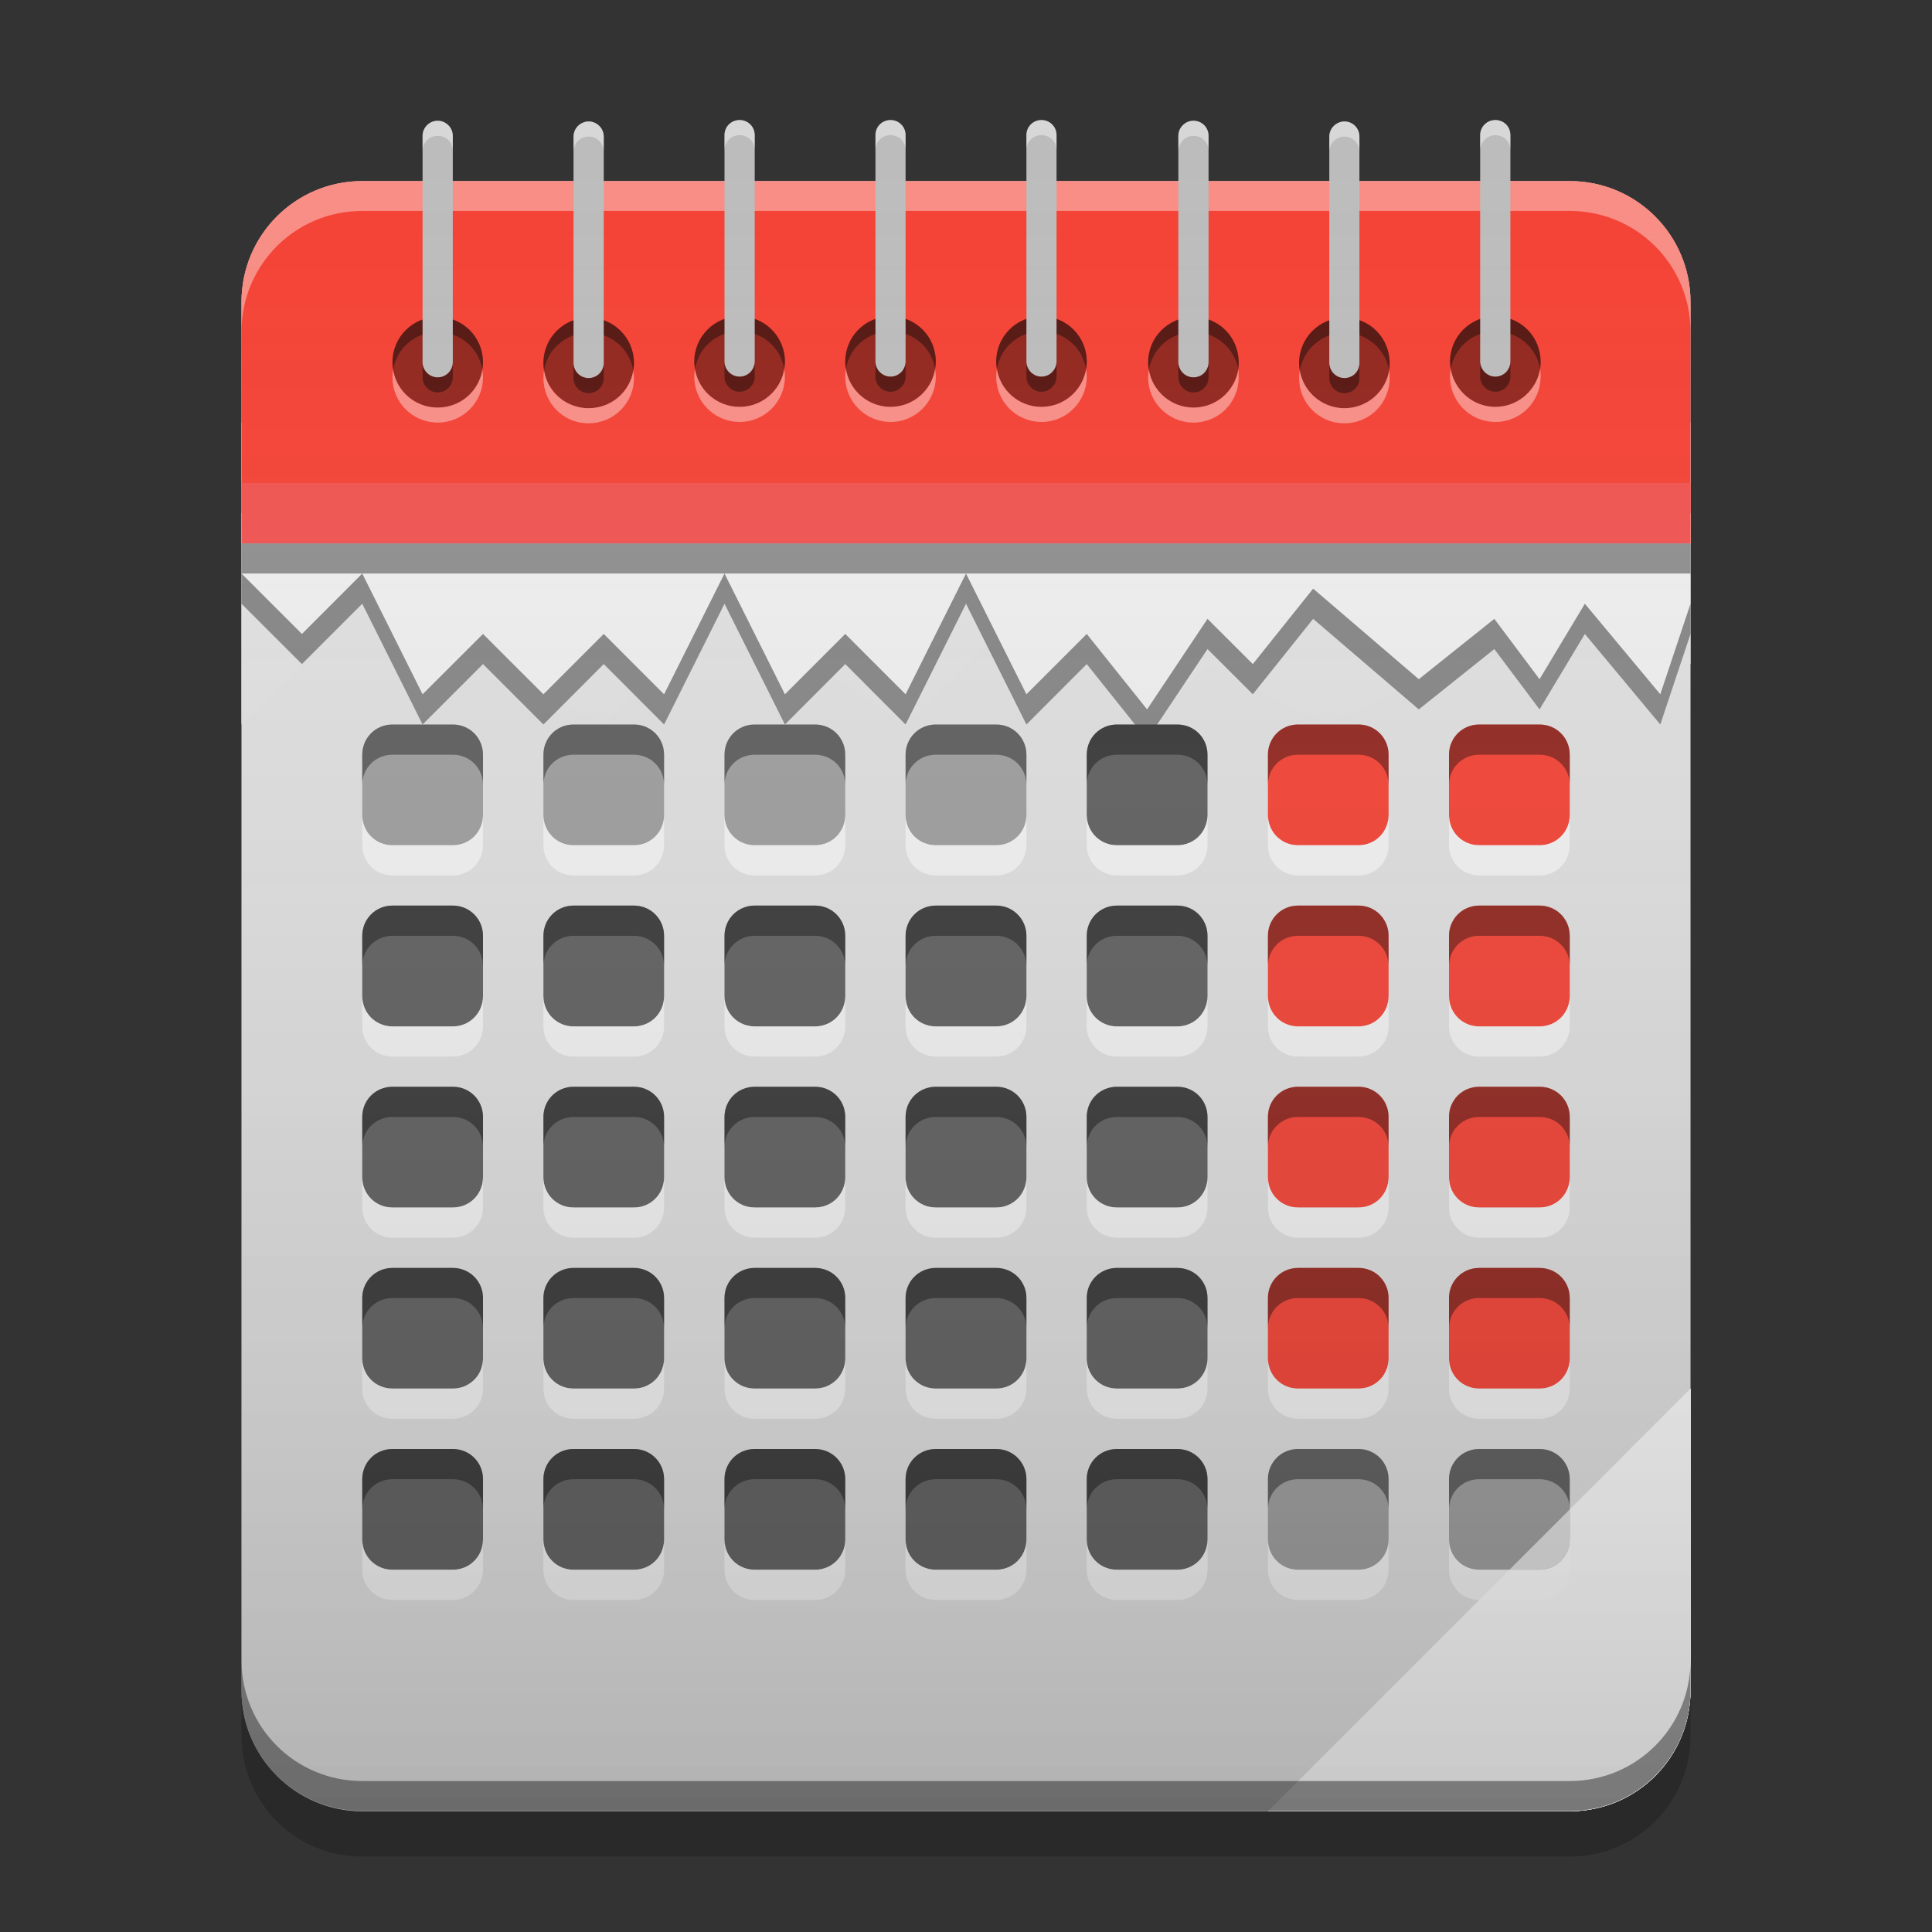 
<svg xmlns="http://www.w3.org/2000/svg" xmlns:xlink="http://www.w3.org/1999/xlink" width="22" height="22" viewBox="0 0 22 22" version="1.1">
<rect x="0" y="0" width="22" height="22" fill="#333333" stroke="none"/>
<defs>
<linearGradient id="linear0" gradientUnits="userSpaceOnUse" x1="8.467" y1="-199.125" x2="8.467" y2="-213.413" gradientTransform="matrix(1.299,0,0,1.299,-0,279.331)">
<stop offset="0" style="stop-color:rgb(0%,0%,0%);stop-opacity:0.2;"/>
<stop offset="1" style="stop-color:rgb(100%,100%,100%);stop-opacity:0;"/>
</linearGradient>
</defs>
<g id="surface1">
<path style=" stroke:none;fill-rule:nonzero;fill:rgb(98.039%,98.039%,98.039%);fill-opacity:1;" d="M 19.25 15.812 L 14.438 20.625 L 17.875 20.625 C 18.637 20.625 19.25 20.012 19.25 19.25 Z M 19.25 15.812 "/>
<path style=" stroke:none;fill-rule:nonzero;fill:rgb(98.039%,98.039%,98.039%);fill-opacity:1;" d="M 19.25 15.812 L 14.438 20.625 L 17.875 20.625 C 18.637 20.625 19.25 20.012 19.25 19.25 Z M 19.25 15.812 "/>
<path style=" stroke:none;fill-rule:nonzero;fill:rgb(93.333%,93.333%,93.333%);fill-opacity:0.992;" d="M 2.75 4.812 L 2.75 8.25 L 4.125 6.875 L 6.875 8.25 L 8.25 6.875 L 10.312 8.25 L 11.688 6.875 L 13.062 8.25 L 13.75 7.562 L 15.125 8.25 L 17.875 6.875 L 19.25 7.562 L 19.25 4.812 Z M 2.75 4.812 "/>
<path style=" stroke:none;fill-rule:nonzero;fill:rgb(0%,0%,0%);fill-opacity:0.2;" d="M 2.75 19.25 L 2.75 19.766 C 2.75 20.527 3.363 21.141 4.125 21.141 L 17.875 21.141 C 18.637 21.141 19.25 20.527 19.25 19.766 L 19.25 19.25 C 19.25 20.012 18.637 20.625 17.875 20.625 L 4.125 20.625 C 3.363 20.625 2.75 20.012 2.75 19.25 Z M 2.75 19.25 "/>
<path style=" stroke:none;fill-rule:nonzero;fill:rgb(87.843%,87.843%,87.843%);fill-opacity:0.996;" d="M 4.125 2.062 L 17.875 2.062 C 18.633 2.062 19.25 2.68 19.25 3.438 L 19.25 19.25 C 19.25 20.008 18.633 20.625 17.875 20.625 L 4.125 20.625 C 3.367 20.625 2.75 20.008 2.75 19.25 L 2.75 3.438 C 2.75 2.68 3.367 2.062 4.125 2.062 Z M 4.125 2.062 "/>
<path style=" stroke:none;fill-rule:nonzero;fill:rgb(95.686%,26.275%,21.176%);fill-opacity:0.996;" d="M 4.125 2.062 C 3.363 2.062 2.75 2.676 2.75 3.438 L 2.75 6.188 L 19.25 6.188 L 19.25 3.438 C 19.25 2.676 18.637 2.062 17.875 2.062 Z M 4.125 2.062 "/>
<path style=" stroke:none;fill-rule:nonzero;fill:rgb(0%,0%,0%);fill-opacity:0.4;" d="M 2.75 6.875 L 3.438 7.562 L 4.125 6.875 L 4.812 8.25 L 5.5 7.562 L 6.188 8.25 L 6.875 7.562 L 7.562 8.25 L 8.25 6.875 L 8.938 8.25 L 9.625 7.562 L 10.312 8.25 L 11 6.875 L 11.688 8.25 L 12.375 7.562 L 13.062 8.422 L 13.75 7.391 L 14.266 7.906 L 14.953 7.047 L 16.156 8.078 L 17.016 7.391 L 17.531 8.078 L 18.047 7.219 L 18.906 8.25 L 19.25 7.219 L 19.25 6.188 L 2.75 6.188 Z M 2.75 6.875 "/>
<path style=" stroke:none;fill-rule:nonzero;fill:rgb(93.333%,93.333%,93.333%);fill-opacity:1;" d="M 2.75 6.531 L 3.438 7.219 L 4.125 6.531 L 4.812 7.906 L 5.5 7.219 L 6.188 7.906 L 6.875 7.219 L 7.562 7.906 L 8.25 6.531 L 8.938 7.906 L 9.625 7.219 L 10.312 7.906 L 11 6.531 L 11.688 7.906 L 12.375 7.219 L 13.062 8.078 L 13.75 7.047 L 14.266 7.562 L 14.953 6.703 L 16.156 7.734 L 17.016 7.047 L 17.531 7.734 L 18.047 6.875 L 18.906 7.906 L 19.25 6.875 L 19.25 5.844 L 2.75 5.844 Z M 2.75 6.531 "/>
<path style=" stroke:none;fill-rule:nonzero;fill:rgb(100%,100%,100%);fill-opacity:0.4;" d="M 4.125 2.062 C 3.363 2.062 2.75 2.676 2.75 3.438 L 2.75 3.777 C 2.75 3.016 3.363 2.402 4.125 2.402 L 17.875 2.402 C 18.637 2.402 19.25 3.016 19.25 3.777 L 19.25 3.438 C 19.25 2.676 18.637 2.062 17.875 2.062 Z M 4.125 2.062 "/>
<path style=" stroke:none;fill-rule:nonzero;fill:rgb(98.039%,98.039%,98.039%);fill-opacity:1;" d="M 19.25 15.812 L 14.438 20.625 L 17.875 20.625 C 18.637 20.625 19.25 20.012 19.25 19.25 Z M 19.25 15.812 "/>
<path style=" stroke:none;fill-rule:nonzero;fill:rgb(93.725%,32.549%,31.373%);fill-opacity:1;" d="M 2.75 5.5 L 19.25 5.5 L 19.25 6.188 L 2.75 6.188 Z M 2.75 5.5 "/>
<path style=" stroke:none;fill-rule:nonzero;fill:rgb(0.784%,0.784%,0.784%);fill-opacity:0.4;" d="M 4.125 20.621 C 3.363 20.621 2.75 20.008 2.75 19.246 L 2.75 18.906 C 2.75 19.668 3.363 20.281 4.125 20.281 L 17.875 20.281 C 18.637 20.281 19.25 19.668 19.25 18.906 L 19.25 19.246 C 19.25 20.008 18.637 20.621 17.875 20.621 Z M 4.125 20.621 "/>
<path style=" stroke:none;fill-rule:nonzero;fill:rgb(0%,0%,0%);fill-opacity:0.4;" d="M 2.75 6.188 L 19.25 6.188 L 19.25 6.531 L 2.75 6.531 Z M 2.75 6.188 "/>
<path style=" stroke:none;fill-rule:nonzero;fill:rgb(61.961%,61.961%,61.961%);fill-opacity:1;" d="M 4.469 8.25 L 5.156 8.25 C 5.348 8.25 5.5 8.402 5.5 8.594 L 5.5 9.281 C 5.5 9.473 5.348 9.625 5.156 9.625 L 4.469 9.625 C 4.277 9.625 4.125 9.473 4.125 9.281 L 4.125 8.594 C 4.125 8.402 4.277 8.25 4.469 8.25 Z M 4.469 8.25 "/>
<path style=" stroke:none;fill-rule:nonzero;fill:rgb(61.961%,61.961%,61.961%);fill-opacity:1;" d="M 6.531 8.25 L 7.219 8.25 C 7.41 8.25 7.562 8.402 7.562 8.594 L 7.562 9.281 C 7.562 9.473 7.41 9.625 7.219 9.625 L 6.531 9.625 C 6.34 9.625 6.188 9.473 6.188 9.281 L 6.188 8.594 C 6.188 8.402 6.34 8.25 6.531 8.25 Z M 6.531 8.25 "/>
<path style=" stroke:none;fill-rule:nonzero;fill:rgb(61.961%,61.961%,61.961%);fill-opacity:1;" d="M 8.594 8.25 L 9.281 8.25 C 9.473 8.25 9.625 8.402 9.625 8.594 L 9.625 9.281 C 9.625 9.473 9.473 9.625 9.281 9.625 L 8.594 9.625 C 8.402 9.625 8.25 9.473 8.25 9.281 L 8.25 8.594 C 8.25 8.402 8.402 8.25 8.594 8.25 Z M 8.594 8.25 "/>
<path style=" stroke:none;fill-rule:nonzero;fill:rgb(61.961%,61.961%,61.961%);fill-opacity:1;" d="M 10.656 8.25 L 11.344 8.25 C 11.535 8.25 11.688 8.402 11.688 8.594 L 11.688 9.281 C 11.688 9.473 11.535 9.625 11.344 9.625 L 10.656 9.625 C 10.465 9.625 10.312 9.473 10.312 9.281 L 10.312 8.594 C 10.312 8.402 10.465 8.25 10.656 8.25 Z M 10.656 8.25 "/>
<path style=" stroke:none;fill-rule:nonzero;fill:rgb(38.039%,38.039%,38.039%);fill-opacity:1;" d="M 12.719 8.25 L 13.406 8.25 C 13.598 8.25 13.75 8.402 13.75 8.594 L 13.75 9.281 C 13.75 9.473 13.598 9.625 13.406 9.625 L 12.719 9.625 C 12.527 9.625 12.375 9.473 12.375 9.281 L 12.375 8.594 C 12.375 8.402 12.527 8.25 12.719 8.25 Z M 12.719 8.25 "/>
<path style=" stroke:none;fill-rule:nonzero;fill:rgb(95.686%,26.275%,21.176%);fill-opacity:1;" d="M 14.781 8.25 L 15.469 8.25 C 15.66 8.25 15.812 8.402 15.812 8.594 L 15.812 9.281 C 15.812 9.473 15.66 9.625 15.469 9.625 L 14.781 9.625 C 14.59 9.625 14.438 9.473 14.438 9.281 L 14.438 8.594 C 14.438 8.402 14.59 8.25 14.781 8.25 Z M 14.781 8.25 "/>
<path style=" stroke:none;fill-rule:nonzero;fill:rgb(95.686%,26.275%,21.176%);fill-opacity:1;" d="M 16.844 8.25 L 17.531 8.25 C 17.723 8.25 17.875 8.402 17.875 8.594 L 17.875 9.281 C 17.875 9.473 17.723 9.625 17.531 9.625 L 16.844 9.625 C 16.652 9.625 16.5 9.473 16.5 9.281 L 16.5 8.594 C 16.5 8.402 16.652 8.25 16.844 8.25 Z M 16.844 8.25 "/>
<path style=" stroke:none;fill-rule:nonzero;fill:rgb(38.039%,38.039%,38.039%);fill-opacity:1;" d="M 4.469 10.312 L 5.156 10.312 C 5.348 10.312 5.5 10.465 5.5 10.656 L 5.5 11.344 C 5.5 11.535 5.348 11.688 5.156 11.688 L 4.469 11.688 C 4.277 11.688 4.125 11.535 4.125 11.344 L 4.125 10.656 C 4.125 10.465 4.277 10.312 4.469 10.312 Z M 4.469 10.312 "/>
<path style=" stroke:none;fill-rule:nonzero;fill:rgb(38.039%,38.039%,38.039%);fill-opacity:1;" d="M 6.531 10.312 L 7.219 10.312 C 7.41 10.312 7.562 10.465 7.562 10.656 L 7.562 11.344 C 7.562 11.535 7.41 11.688 7.219 11.688 L 6.531 11.688 C 6.34 11.688 6.188 11.535 6.188 11.344 L 6.188 10.656 C 6.188 10.465 6.34 10.312 6.531 10.312 Z M 6.531 10.312 "/>
<path style=" stroke:none;fill-rule:nonzero;fill:rgb(38.039%,38.039%,38.039%);fill-opacity:1;" d="M 8.594 10.312 L 9.281 10.312 C 9.473 10.312 9.625 10.465 9.625 10.656 L 9.625 11.344 C 9.625 11.535 9.473 11.688 9.281 11.688 L 8.594 11.688 C 8.402 11.688 8.25 11.535 8.25 11.344 L 8.25 10.656 C 8.25 10.465 8.402 10.312 8.594 10.312 Z M 8.594 10.312 "/>
<path style=" stroke:none;fill-rule:nonzero;fill:rgb(38.039%,38.039%,38.039%);fill-opacity:1;" d="M 10.656 10.312 L 11.344 10.312 C 11.535 10.312 11.688 10.465 11.688 10.656 L 11.688 11.344 C 11.688 11.535 11.535 11.688 11.344 11.688 L 10.656 11.688 C 10.465 11.688 10.312 11.535 10.312 11.344 L 10.312 10.656 C 10.312 10.465 10.465 10.312 10.656 10.312 Z M 10.656 10.312 "/>
<path style=" stroke:none;fill-rule:nonzero;fill:rgb(38.039%,38.039%,38.039%);fill-opacity:1;" d="M 12.719 10.312 L 13.406 10.312 C 13.598 10.312 13.75 10.465 13.75 10.656 L 13.75 11.344 C 13.75 11.535 13.598 11.688 13.406 11.688 L 12.719 11.688 C 12.527 11.688 12.375 11.535 12.375 11.344 L 12.375 10.656 C 12.375 10.465 12.527 10.312 12.719 10.312 Z M 12.719 10.312 "/>
<path style=" stroke:none;fill-rule:nonzero;fill:rgb(95.686%,26.275%,21.176%);fill-opacity:1;" d="M 14.781 10.312 L 15.469 10.312 C 15.66 10.312 15.812 10.465 15.812 10.656 L 15.812 11.344 C 15.812 11.535 15.66 11.688 15.469 11.688 L 14.781 11.688 C 14.59 11.688 14.438 11.535 14.438 11.344 L 14.438 10.656 C 14.438 10.465 14.59 10.312 14.781 10.312 Z M 14.781 10.312 "/>
<path style=" stroke:none;fill-rule:nonzero;fill:rgb(95.686%,26.275%,21.176%);fill-opacity:1;" d="M 16.844 10.312 L 17.531 10.312 C 17.723 10.312 17.875 10.465 17.875 10.656 L 17.875 11.344 C 17.875 11.535 17.723 11.688 17.531 11.688 L 16.844 11.688 C 16.652 11.688 16.5 11.535 16.5 11.344 L 16.5 10.656 C 16.5 10.465 16.652 10.312 16.844 10.312 Z M 16.844 10.312 "/>
<path style=" stroke:none;fill-rule:nonzero;fill:rgb(38.039%,38.039%,38.039%);fill-opacity:1;" d="M 4.469 12.375 L 5.156 12.375 C 5.348 12.375 5.5 12.527 5.5 12.719 L 5.5 13.406 C 5.5 13.598 5.348 13.75 5.156 13.75 L 4.469 13.75 C 4.277 13.75 4.125 13.598 4.125 13.406 L 4.125 12.719 C 4.125 12.527 4.277 12.375 4.469 12.375 Z M 4.469 12.375 "/>
<path style=" stroke:none;fill-rule:nonzero;fill:rgb(38.039%,38.039%,38.039%);fill-opacity:1;" d="M 6.531 12.375 L 7.219 12.375 C 7.41 12.375 7.562 12.527 7.562 12.719 L 7.562 13.406 C 7.562 13.598 7.41 13.75 7.219 13.75 L 6.531 13.75 C 6.34 13.75 6.188 13.598 6.188 13.406 L 6.188 12.719 C 6.188 12.527 6.34 12.375 6.531 12.375 Z M 6.531 12.375 "/>
<path style=" stroke:none;fill-rule:nonzero;fill:rgb(38.039%,38.039%,38.039%);fill-opacity:1;" d="M 8.594 12.375 L 9.281 12.375 C 9.473 12.375 9.625 12.527 9.625 12.719 L 9.625 13.406 C 9.625 13.598 9.473 13.75 9.281 13.75 L 8.594 13.75 C 8.402 13.75 8.25 13.598 8.25 13.406 L 8.25 12.719 C 8.25 12.527 8.402 12.375 8.594 12.375 Z M 8.594 12.375 "/>
<path style=" stroke:none;fill-rule:nonzero;fill:rgb(38.039%,38.039%,38.039%);fill-opacity:1;" d="M 10.656 12.375 L 11.344 12.375 C 11.535 12.375 11.688 12.527 11.688 12.719 L 11.688 13.406 C 11.688 13.598 11.535 13.75 11.344 13.75 L 10.656 13.75 C 10.465 13.75 10.312 13.598 10.312 13.406 L 10.312 12.719 C 10.312 12.527 10.465 12.375 10.656 12.375 Z M 10.656 12.375 "/>
<path style=" stroke:none;fill-rule:nonzero;fill:rgb(38.039%,38.039%,38.039%);fill-opacity:1;" d="M 12.719 12.375 L 13.406 12.375 C 13.598 12.375 13.75 12.527 13.75 12.719 L 13.75 13.406 C 13.75 13.598 13.598 13.75 13.406 13.75 L 12.719 13.75 C 12.527 13.75 12.375 13.598 12.375 13.406 L 12.375 12.719 C 12.375 12.527 12.527 12.375 12.719 12.375 Z M 12.719 12.375 "/>
<path style=" stroke:none;fill-rule:nonzero;fill:rgb(95.686%,26.275%,21.176%);fill-opacity:1;" d="M 14.781 12.375 L 15.469 12.375 C 15.66 12.375 15.812 12.527 15.812 12.719 L 15.812 13.406 C 15.812 13.598 15.66 13.75 15.469 13.75 L 14.781 13.75 C 14.59 13.75 14.438 13.598 14.438 13.406 L 14.438 12.719 C 14.438 12.527 14.59 12.375 14.781 12.375 Z M 14.781 12.375 "/>
<path style=" stroke:none;fill-rule:nonzero;fill:rgb(95.686%,26.275%,21.176%);fill-opacity:1;" d="M 16.844 12.375 L 17.531 12.375 C 17.723 12.375 17.875 12.527 17.875 12.719 L 17.875 13.406 C 17.875 13.598 17.723 13.75 17.531 13.75 L 16.844 13.75 C 16.652 13.75 16.5 13.598 16.5 13.406 L 16.5 12.719 C 16.5 12.527 16.652 12.375 16.844 12.375 Z M 16.844 12.375 "/>
<path style=" stroke:none;fill-rule:nonzero;fill:rgb(38.039%,38.039%,38.039%);fill-opacity:1;" d="M 4.469 14.438 L 5.156 14.438 C 5.348 14.438 5.5 14.59 5.5 14.781 L 5.5 15.469 C 5.5 15.66 5.348 15.812 5.156 15.812 L 4.469 15.812 C 4.277 15.812 4.125 15.66 4.125 15.469 L 4.125 14.781 C 4.125 14.59 4.277 14.438 4.469 14.438 Z M 4.469 14.438 "/>
<path style=" stroke:none;fill-rule:nonzero;fill:rgb(38.039%,38.039%,38.039%);fill-opacity:1;" d="M 6.531 14.438 L 7.219 14.438 C 7.41 14.438 7.562 14.59 7.562 14.781 L 7.562 15.469 C 7.562 15.66 7.41 15.812 7.219 15.812 L 6.531 15.812 C 6.34 15.812 6.188 15.66 6.188 15.469 L 6.188 14.781 C 6.188 14.59 6.34 14.438 6.531 14.438 Z M 6.531 14.438 "/>
<path style=" stroke:none;fill-rule:nonzero;fill:rgb(38.039%,38.039%,38.039%);fill-opacity:1;" d="M 8.594 14.438 L 9.281 14.438 C 9.473 14.438 9.625 14.59 9.625 14.781 L 9.625 15.469 C 9.625 15.66 9.473 15.812 9.281 15.812 L 8.594 15.812 C 8.402 15.812 8.25 15.66 8.25 15.469 L 8.25 14.781 C 8.25 14.59 8.402 14.438 8.594 14.438 Z M 8.594 14.438 "/>
<path style=" stroke:none;fill-rule:nonzero;fill:rgb(38.039%,38.039%,38.039%);fill-opacity:1;" d="M 10.656 14.438 L 11.344 14.438 C 11.535 14.438 11.688 14.59 11.688 14.781 L 11.688 15.469 C 11.688 15.66 11.535 15.812 11.344 15.812 L 10.656 15.812 C 10.465 15.812 10.312 15.66 10.312 15.469 L 10.312 14.781 C 10.312 14.59 10.465 14.438 10.656 14.438 Z M 10.656 14.438 "/>
<path style=" stroke:none;fill-rule:nonzero;fill:rgb(38.039%,38.039%,38.039%);fill-opacity:1;" d="M 12.719 14.438 L 13.406 14.438 C 13.598 14.438 13.75 14.59 13.75 14.781 L 13.75 15.469 C 13.75 15.66 13.598 15.812 13.406 15.812 L 12.719 15.812 C 12.527 15.812 12.375 15.66 12.375 15.469 L 12.375 14.781 C 12.375 14.59 12.527 14.438 12.719 14.438 Z M 12.719 14.438 "/>
<path style=" stroke:none;fill-rule:nonzero;fill:rgb(95.686%,26.275%,21.176%);fill-opacity:1;" d="M 14.781 14.438 L 15.469 14.438 C 15.66 14.438 15.812 14.59 15.812 14.781 L 15.812 15.469 C 15.812 15.66 15.66 15.812 15.469 15.812 L 14.781 15.812 C 14.59 15.812 14.438 15.66 14.438 15.469 L 14.438 14.781 C 14.438 14.59 14.59 14.438 14.781 14.438 Z M 14.781 14.438 "/>
<path style=" stroke:none;fill-rule:nonzero;fill:rgb(95.686%,26.275%,21.176%);fill-opacity:1;" d="M 16.844 14.438 L 17.531 14.438 C 17.723 14.438 17.875 14.59 17.875 14.781 L 17.875 15.469 C 17.875 15.66 17.723 15.812 17.531 15.812 L 16.844 15.812 C 16.652 15.812 16.5 15.66 16.5 15.469 L 16.5 14.781 C 16.5 14.59 16.652 14.438 16.844 14.438 Z M 16.844 14.438 "/>
<path style=" stroke:none;fill-rule:nonzero;fill:rgb(38.039%,38.039%,38.039%);fill-opacity:1;" d="M 4.469 16.5 L 5.156 16.5 C 5.348 16.5 5.5 16.652 5.5 16.844 L 5.5 17.531 C 5.5 17.723 5.348 17.875 5.156 17.875 L 4.469 17.875 C 4.277 17.875 4.125 17.723 4.125 17.531 L 4.125 16.844 C 4.125 16.652 4.277 16.5 4.469 16.5 Z M 4.469 16.5 "/>
<path style=" stroke:none;fill-rule:nonzero;fill:rgb(38.039%,38.039%,38.039%);fill-opacity:1;" d="M 6.531 16.5 L 7.219 16.5 C 7.41 16.5 7.562 16.652 7.562 16.844 L 7.562 17.531 C 7.562 17.723 7.41 17.875 7.219 17.875 L 6.531 17.875 C 6.34 17.875 6.188 17.723 6.188 17.531 L 6.188 16.844 C 6.188 16.652 6.34 16.5 6.531 16.5 Z M 6.531 16.5 "/>
<path style=" stroke:none;fill-rule:nonzero;fill:rgb(38.039%,38.039%,38.039%);fill-opacity:1;" d="M 8.594 16.5 L 9.281 16.5 C 9.473 16.5 9.625 16.652 9.625 16.844 L 9.625 17.531 C 9.625 17.723 9.473 17.875 9.281 17.875 L 8.594 17.875 C 8.402 17.875 8.25 17.723 8.25 17.531 L 8.25 16.844 C 8.25 16.652 8.402 16.5 8.594 16.5 Z M 8.594 16.5 "/>
<path style=" stroke:none;fill-rule:nonzero;fill:rgb(38.039%,38.039%,38.039%);fill-opacity:1;" d="M 10.656 16.5 L 11.344 16.5 C 11.535 16.5 11.688 16.652 11.688 16.844 L 11.688 17.531 C 11.688 17.723 11.535 17.875 11.344 17.875 L 10.656 17.875 C 10.465 17.875 10.312 17.723 10.312 17.531 L 10.312 16.844 C 10.312 16.652 10.465 16.5 10.656 16.5 Z M 10.656 16.5 "/>
<path style=" stroke:none;fill-rule:nonzero;fill:rgb(38.039%,38.039%,38.039%);fill-opacity:1;" d="M 12.719 16.5 L 13.406 16.5 C 13.598 16.5 13.75 16.652 13.75 16.844 L 13.75 17.531 C 13.75 17.723 13.598 17.875 13.406 17.875 L 12.719 17.875 C 12.527 17.875 12.375 17.723 12.375 17.531 L 12.375 16.844 C 12.375 16.652 12.527 16.5 12.719 16.5 Z M 12.719 16.5 "/>
<path style=" stroke:none;fill-rule:nonzero;fill:rgb(61.961%,61.961%,61.961%);fill-opacity:1;" d="M 14.781 16.5 L 15.469 16.5 C 15.66 16.5 15.812 16.652 15.812 16.844 L 15.812 17.531 C 15.812 17.723 15.66 17.875 15.469 17.875 L 14.781 17.875 C 14.59 17.875 14.438 17.723 14.438 17.531 L 14.438 16.844 C 14.438 16.652 14.59 16.5 14.781 16.5 Z M 14.781 16.5 "/>
<path style=" stroke:none;fill-rule:nonzero;fill:rgb(61.961%,61.961%,61.961%);fill-opacity:1;" d="M 16.844 16.5 L 17.531 16.5 C 17.723 16.5 17.875 16.652 17.875 16.844 L 17.875 17.531 C 17.875 17.723 17.723 17.875 17.531 17.875 L 16.844 17.875 C 16.652 17.875 16.5 17.723 16.5 17.531 L 16.5 16.844 C 16.5 16.652 16.652 16.5 16.844 16.5 Z M 16.844 16.5 "/>
<path style=" stroke:none;fill-rule:nonzero;fill:rgb(100%,100%,100%);fill-opacity:0.6;" d="M 4.125 9.281 L 4.125 9.625 C 4.125 9.816 4.277 9.969 4.469 9.969 L 5.156 9.969 C 5.348 9.969 5.5 9.816 5.5 9.625 L 5.5 9.281 C 5.5 9.473 5.348 9.625 5.156 9.625 L 4.469 9.625 C 4.277 9.625 4.125 9.473 4.125 9.281 Z M 6.188 9.281 L 6.188 9.625 C 6.188 9.816 6.34 9.969 6.531 9.969 L 7.219 9.969 C 7.41 9.969 7.562 9.816 7.562 9.625 L 7.562 9.281 C 7.562 9.473 7.41 9.625 7.219 9.625 L 6.531 9.625 C 6.34 9.625 6.188 9.473 6.188 9.281 Z M 8.25 9.281 L 8.25 9.625 C 8.25 9.816 8.402 9.969 8.594 9.969 L 9.281 9.969 C 9.473 9.969 9.625 9.816 9.625 9.625 L 9.625 9.281 C 9.625 9.473 9.473 9.625 9.281 9.625 L 8.594 9.625 C 8.402 9.625 8.25 9.473 8.25 9.281 Z M 10.312 9.281 L 10.312 9.625 C 10.312 9.816 10.465 9.969 10.656 9.969 L 11.344 9.969 C 11.535 9.969 11.688 9.816 11.688 9.625 L 11.688 9.281 C 11.688 9.473 11.535 9.625 11.344 9.625 L 10.656 9.625 C 10.465 9.625 10.312 9.473 10.312 9.281 Z M 12.375 9.281 L 12.375 9.625 C 12.375 9.816 12.527 9.969 12.719 9.969 L 13.406 9.969 C 13.598 9.969 13.75 9.816 13.75 9.625 L 13.75 9.281 C 13.75 9.473 13.598 9.625 13.406 9.625 L 12.719 9.625 C 12.527 9.625 12.375 9.473 12.375 9.281 Z M 14.438 9.281 L 14.438 9.625 C 14.438 9.816 14.59 9.969 14.781 9.969 L 15.469 9.969 C 15.66 9.969 15.812 9.816 15.812 9.625 L 15.812 9.281 C 15.812 9.473 15.66 9.625 15.469 9.625 L 14.781 9.625 C 14.59 9.625 14.438 9.473 14.438 9.281 Z M 16.5 9.281 L 16.5 9.625 C 16.5 9.816 16.652 9.969 16.844 9.969 L 17.531 9.969 C 17.723 9.969 17.875 9.816 17.875 9.625 L 17.875 9.281 C 17.875 9.473 17.723 9.625 17.531 9.625 L 16.844 9.625 C 16.652 9.625 16.5 9.473 16.5 9.281 Z M 4.125 11.344 L 4.125 11.688 C 4.125 11.879 4.277 12.031 4.469 12.031 L 5.156 12.031 C 5.348 12.031 5.5 11.879 5.5 11.688 L 5.5 11.344 C 5.5 11.535 5.348 11.688 5.156 11.688 L 4.469 11.688 C 4.277 11.688 4.125 11.535 4.125 11.344 Z M 6.188 11.344 L 6.188 11.688 C 6.188 11.879 6.34 12.031 6.531 12.031 L 7.219 12.031 C 7.41 12.031 7.562 11.879 7.562 11.688 L 7.562 11.344 C 7.562 11.535 7.41 11.688 7.219 11.688 L 6.531 11.688 C 6.34 11.688 6.188 11.535 6.188 11.344 Z M 8.25 11.344 L 8.25 11.688 C 8.25 11.879 8.402 12.031 8.594 12.031 L 9.281 12.031 C 9.473 12.031 9.625 11.879 9.625 11.688 L 9.625 11.344 C 9.625 11.535 9.473 11.688 9.281 11.688 L 8.594 11.688 C 8.402 11.688 8.25 11.535 8.25 11.344 Z M 10.312 11.344 L 10.312 11.688 C 10.312 11.879 10.465 12.031 10.656 12.031 L 11.344 12.031 C 11.535 12.031 11.688 11.879 11.688 11.688 L 11.688 11.344 C 11.688 11.535 11.535 11.688 11.344 11.688 L 10.656 11.688 C 10.465 11.688 10.312 11.535 10.312 11.344 Z M 12.375 11.344 L 12.375 11.688 C 12.375 11.879 12.527 12.031 12.719 12.031 L 13.406 12.031 C 13.598 12.031 13.75 11.879 13.75 11.688 L 13.75 11.344 C 13.75 11.535 13.598 11.688 13.406 11.688 L 12.719 11.688 C 12.527 11.688 12.375 11.535 12.375 11.344 Z M 14.438 11.344 L 14.438 11.688 C 14.438 11.879 14.59 12.031 14.781 12.031 L 15.469 12.031 C 15.66 12.031 15.812 11.879 15.812 11.688 L 15.812 11.344 C 15.812 11.535 15.66 11.688 15.469 11.688 L 14.781 11.688 C 14.59 11.688 14.438 11.535 14.438 11.344 Z M 16.5 11.344 L 16.5 11.688 C 16.5 11.879 16.652 12.031 16.844 12.031 L 17.531 12.031 C 17.723 12.031 17.875 11.879 17.875 11.688 L 17.875 11.344 C 17.875 11.535 17.723 11.688 17.531 11.688 L 16.844 11.688 C 16.652 11.688 16.5 11.535 16.5 11.344 Z M 4.125 13.406 L 4.125 13.75 C 4.125 13.941 4.277 14.094 4.469 14.094 L 5.156 14.094 C 5.348 14.094 5.5 13.941 5.5 13.75 L 5.5 13.406 C 5.5 13.598 5.348 13.75 5.156 13.75 L 4.469 13.75 C 4.277 13.75 4.125 13.598 4.125 13.406 Z M 6.188 13.406 L 6.188 13.75 C 6.188 13.941 6.34 14.094 6.531 14.094 L 7.219 14.094 C 7.41 14.094 7.562 13.941 7.562 13.75 L 7.562 13.406 C 7.562 13.598 7.41 13.75 7.219 13.75 L 6.531 13.75 C 6.34 13.75 6.188 13.598 6.188 13.406 Z M 8.25 13.406 L 8.25 13.75 C 8.25 13.941 8.402 14.094 8.594 14.094 L 9.281 14.094 C 9.473 14.094 9.625 13.941 9.625 13.75 L 9.625 13.406 C 9.625 13.598 9.473 13.75 9.281 13.75 L 8.594 13.75 C 8.402 13.75 8.25 13.598 8.25 13.406 Z M 10.312 13.406 L 10.312 13.75 C 10.312 13.941 10.465 14.094 10.656 14.094 L 11.344 14.094 C 11.535 14.094 11.688 13.941 11.688 13.75 L 11.688 13.406 C 11.688 13.598 11.535 13.75 11.344 13.75 L 10.656 13.75 C 10.465 13.75 10.312 13.598 10.312 13.406 Z M 12.375 13.406 L 12.375 13.75 C 12.375 13.941 12.527 14.094 12.719 14.094 L 13.406 14.094 C 13.598 14.094 13.75 13.941 13.75 13.75 L 13.75 13.406 C 13.75 13.598 13.598 13.75 13.406 13.75 L 12.719 13.75 C 12.527 13.75 12.375 13.598 12.375 13.406 Z M 14.438 13.406 L 14.438 13.75 C 14.438 13.941 14.59 14.094 14.781 14.094 L 15.469 14.094 C 15.66 14.094 15.812 13.941 15.812 13.75 L 15.812 13.406 C 15.812 13.598 15.66 13.75 15.469 13.75 L 14.781 13.75 C 14.59 13.75 14.438 13.598 14.438 13.406 Z M 16.5 13.406 L 16.5 13.75 C 16.5 13.941 16.652 14.094 16.844 14.094 L 17.531 14.094 C 17.723 14.094 17.875 13.941 17.875 13.75 L 17.875 13.406 C 17.875 13.598 17.723 13.75 17.531 13.75 L 16.844 13.75 C 16.652 13.75 16.5 13.598 16.5 13.406 Z M 4.125 15.469 L 4.125 15.812 C 4.125 16.004 4.277 16.156 4.469 16.156 L 5.156 16.156 C 5.348 16.156 5.5 16.004 5.5 15.812 L 5.5 15.469 C 5.5 15.66 5.348 15.812 5.156 15.812 L 4.469 15.812 C 4.277 15.812 4.125 15.66 4.125 15.469 Z M 6.188 15.469 L 6.188 15.812 C 6.188 16.004 6.34 16.156 6.531 16.156 L 7.219 16.156 C 7.41 16.156 7.562 16.004 7.562 15.812 L 7.562 15.469 C 7.562 15.66 7.41 15.812 7.219 15.812 L 6.531 15.812 C 6.34 15.812 6.188 15.66 6.188 15.469 Z M 8.25 15.469 L 8.25 15.812 C 8.25 16.004 8.402 16.156 8.594 16.156 L 9.281 16.156 C 9.473 16.156 9.625 16.004 9.625 15.812 L 9.625 15.469 C 9.625 15.66 9.473 15.812 9.281 15.812 L 8.594 15.812 C 8.402 15.812 8.25 15.66 8.25 15.469 Z M 10.312 15.469 L 10.312 15.812 C 10.312 16.004 10.465 16.156 10.656 16.156 L 11.344 16.156 C 11.535 16.156 11.688 16.004 11.688 15.812 L 11.688 15.469 C 11.688 15.66 11.535 15.812 11.344 15.812 L 10.656 15.812 C 10.465 15.812 10.312 15.66 10.312 15.469 Z M 12.375 15.469 L 12.375 15.812 C 12.375 16.004 12.527 16.156 12.719 16.156 L 13.406 16.156 C 13.598 16.156 13.75 16.004 13.75 15.812 L 13.75 15.469 C 13.75 15.66 13.598 15.812 13.406 15.812 L 12.719 15.812 C 12.527 15.812 12.375 15.66 12.375 15.469 Z M 14.438 15.469 L 14.438 15.812 C 14.438 16.004 14.59 16.156 14.781 16.156 L 15.469 16.156 C 15.66 16.156 15.812 16.004 15.812 15.812 L 15.812 15.469 C 15.812 15.66 15.66 15.812 15.469 15.812 L 14.781 15.812 C 14.59 15.812 14.438 15.66 14.438 15.469 Z M 16.5 15.469 L 16.5 15.812 C 16.5 16.004 16.652 16.156 16.844 16.156 L 17.531 16.156 C 17.723 16.156 17.875 16.004 17.875 15.812 L 17.875 15.469 C 17.875 15.66 17.723 15.812 17.531 15.812 L 16.844 15.812 C 16.652 15.812 16.5 15.66 16.5 15.469 Z M 4.125 17.531 L 4.125 17.875 C 4.125 18.066 4.277 18.219 4.469 18.219 L 5.156 18.219 C 5.348 18.219 5.5 18.066 5.5 17.875 L 5.5 17.531 C 5.5 17.723 5.348 17.875 5.156 17.875 L 4.469 17.875 C 4.277 17.875 4.125 17.723 4.125 17.531 Z M 6.188 17.531 L 6.188 17.875 C 6.188 18.066 6.34 18.219 6.531 18.219 L 7.219 18.219 C 7.41 18.219 7.562 18.066 7.562 17.875 L 7.562 17.531 C 7.562 17.723 7.41 17.875 7.219 17.875 L 6.531 17.875 C 6.34 17.875 6.188 17.723 6.188 17.531 Z M 8.25 17.531 L 8.25 17.875 C 8.25 18.066 8.402 18.219 8.594 18.219 L 9.281 18.219 C 9.473 18.219 9.625 18.066 9.625 17.875 L 9.625 17.531 C 9.625 17.723 9.473 17.875 9.281 17.875 L 8.594 17.875 C 8.402 17.875 8.25 17.723 8.25 17.531 Z M 10.312 17.531 L 10.312 17.875 C 10.312 18.066 10.465 18.219 10.656 18.219 L 11.344 18.219 C 11.535 18.219 11.688 18.066 11.688 17.875 L 11.688 17.531 C 11.688 17.723 11.535 17.875 11.344 17.875 L 10.656 17.875 C 10.465 17.875 10.312 17.723 10.312 17.531 Z M 12.375 17.531 L 12.375 17.875 C 12.375 18.066 12.527 18.219 12.719 18.219 L 13.406 18.219 C 13.598 18.219 13.75 18.066 13.75 17.875 L 13.75 17.531 C 13.75 17.723 13.598 17.875 13.406 17.875 L 12.719 17.875 C 12.527 17.875 12.375 17.723 12.375 17.531 Z M 14.438 17.531 L 14.438 17.875 C 14.438 18.066 14.59 18.219 14.781 18.219 L 15.469 18.219 C 15.66 18.219 15.812 18.066 15.812 17.875 L 15.812 17.531 C 15.812 17.723 15.66 17.875 15.469 17.875 L 14.781 17.875 C 14.59 17.875 14.438 17.723 14.438 17.531 Z M 16.5 17.531 L 16.5 17.875 C 16.5 18.066 16.652 18.219 16.844 18.219 L 17.531 18.219 C 17.723 18.219 17.875 18.066 17.875 17.875 L 17.875 17.531 C 17.875 17.723 17.723 17.875 17.531 17.875 L 16.844 17.875 C 16.652 17.875 16.5 17.723 16.5 17.531 Z M 16.5 17.531 "/>
<path style=" stroke:none;fill-rule:nonzero;fill:rgb(0%,0%,0%);fill-opacity:0.4;" d="M 4.469 8.25 C 4.277 8.25 4.125 8.402 4.125 8.594 L 4.125 8.938 C 4.125 8.746 4.277 8.594 4.469 8.594 L 5.156 8.594 C 5.348 8.594 5.5 8.746 5.5 8.938 L 5.5 8.594 C 5.5 8.402 5.348 8.25 5.156 8.25 Z M 6.531 8.25 C 6.34 8.25 6.188 8.402 6.188 8.594 L 6.188 8.938 C 6.188 8.746 6.34 8.594 6.531 8.594 L 7.219 8.594 C 7.41 8.594 7.562 8.746 7.562 8.938 L 7.562 8.594 C 7.562 8.402 7.41 8.25 7.219 8.25 Z M 8.594 8.25 C 8.402 8.25 8.25 8.402 8.25 8.594 L 8.25 8.938 C 8.25 8.746 8.402 8.594 8.594 8.594 L 9.281 8.594 C 9.473 8.594 9.625 8.746 9.625 8.938 L 9.625 8.594 C 9.625 8.402 9.473 8.25 9.281 8.25 Z M 10.656 8.25 C 10.465 8.25 10.312 8.402 10.312 8.594 L 10.312 8.938 C 10.312 8.746 10.465 8.594 10.656 8.594 L 11.344 8.594 C 11.535 8.594 11.688 8.746 11.688 8.938 L 11.688 8.594 C 11.688 8.402 11.535 8.25 11.344 8.25 Z M 12.719 8.25 C 12.527 8.25 12.375 8.402 12.375 8.594 L 12.375 8.938 C 12.375 8.746 12.527 8.594 12.719 8.594 L 13.406 8.594 C 13.598 8.594 13.75 8.746 13.75 8.938 L 13.75 8.594 C 13.75 8.402 13.598 8.25 13.406 8.25 Z M 14.781 8.25 C 14.59 8.25 14.438 8.402 14.438 8.594 L 14.438 8.938 C 14.438 8.746 14.59 8.594 14.781 8.594 L 15.469 8.594 C 15.66 8.594 15.812 8.746 15.812 8.938 L 15.812 8.594 C 15.812 8.402 15.66 8.25 15.469 8.25 Z M 16.844 8.25 C 16.652 8.25 16.5 8.402 16.5 8.594 L 16.5 8.938 C 16.5 8.746 16.652 8.594 16.844 8.594 L 17.531 8.594 C 17.723 8.594 17.875 8.746 17.875 8.938 L 17.875 8.594 C 17.875 8.402 17.723 8.25 17.531 8.25 Z M 4.469 10.312 C 4.277 10.312 4.125 10.465 4.125 10.656 L 4.125 11 C 4.125 10.809 4.277 10.656 4.469 10.656 L 5.156 10.656 C 5.348 10.656 5.5 10.809 5.5 11 L 5.5 10.656 C 5.5 10.465 5.348 10.312 5.156 10.312 Z M 6.531 10.312 C 6.34 10.312 6.188 10.465 6.188 10.656 L 6.188 11 C 6.188 10.809 6.34 10.656 6.531 10.656 L 7.219 10.656 C 7.41 10.656 7.562 10.809 7.562 11 L 7.562 10.656 C 7.562 10.465 7.41 10.312 7.219 10.312 Z M 8.594 10.312 C 8.402 10.312 8.25 10.465 8.25 10.656 L 8.25 11 C 8.25 10.809 8.402 10.656 8.594 10.656 L 9.281 10.656 C 9.473 10.656 9.625 10.809 9.625 11 L 9.625 10.656 C 9.625 10.465 9.473 10.312 9.281 10.312 Z M 10.656 10.312 C 10.465 10.312 10.312 10.465 10.312 10.656 L 10.312 11 C 10.312 10.809 10.465 10.656 10.656 10.656 L 11.344 10.656 C 11.535 10.656 11.688 10.809 11.688 11 L 11.688 10.656 C 11.688 10.465 11.535 10.312 11.344 10.312 Z M 12.719 10.312 C 12.527 10.312 12.375 10.465 12.375 10.656 L 12.375 11 C 12.375 10.809 12.527 10.656 12.719 10.656 L 13.406 10.656 C 13.598 10.656 13.75 10.809 13.75 11 L 13.75 10.656 C 13.75 10.465 13.598 10.312 13.406 10.312 Z M 14.781 10.312 C 14.59 10.312 14.438 10.465 14.438 10.656 L 14.438 11 C 14.438 10.809 14.59 10.656 14.781 10.656 L 15.469 10.656 C 15.66 10.656 15.812 10.809 15.812 11 L 15.812 10.656 C 15.812 10.465 15.66 10.312 15.469 10.312 Z M 16.844 10.312 C 16.652 10.312 16.5 10.465 16.5 10.656 L 16.5 11 C 16.5 10.809 16.652 10.656 16.844 10.656 L 17.531 10.656 C 17.723 10.656 17.875 10.809 17.875 11 L 17.875 10.656 C 17.875 10.465 17.723 10.312 17.531 10.312 Z M 4.469 12.375 C 4.277 12.375 4.125 12.527 4.125 12.719 L 4.125 13.062 C 4.125 12.871 4.277 12.719 4.469 12.719 L 5.156 12.719 C 5.348 12.719 5.5 12.871 5.5 13.062 L 5.5 12.719 C 5.5 12.527 5.348 12.375 5.156 12.375 Z M 6.531 12.375 C 6.34 12.375 6.188 12.527 6.188 12.719 L 6.188 13.062 C 6.188 12.871 6.34 12.719 6.531 12.719 L 7.219 12.719 C 7.41 12.719 7.562 12.871 7.562 13.062 L 7.562 12.719 C 7.562 12.527 7.41 12.375 7.219 12.375 Z M 8.594 12.375 C 8.402 12.375 8.25 12.527 8.25 12.719 L 8.25 13.062 C 8.25 12.871 8.402 12.719 8.594 12.719 L 9.281 12.719 C 9.473 12.719 9.625 12.871 9.625 13.062 L 9.625 12.719 C 9.625 12.527 9.473 12.375 9.281 12.375 Z M 10.656 12.375 C 10.465 12.375 10.312 12.527 10.312 12.719 L 10.312 13.062 C 10.312 12.871 10.465 12.719 10.656 12.719 L 11.344 12.719 C 11.535 12.719 11.688 12.871 11.688 13.062 L 11.688 12.719 C 11.688 12.527 11.535 12.375 11.344 12.375 Z M 12.719 12.375 C 12.527 12.375 12.375 12.527 12.375 12.719 L 12.375 13.062 C 12.375 12.871 12.527 12.719 12.719 12.719 L 13.406 12.719 C 13.598 12.719 13.75 12.871 13.75 13.062 L 13.75 12.719 C 13.75 12.527 13.598 12.375 13.406 12.375 Z M 14.781 12.375 C 14.59 12.375 14.438 12.527 14.438 12.719 L 14.438 13.062 C 14.438 12.871 14.59 12.719 14.781 12.719 L 15.469 12.719 C 15.66 12.719 15.812 12.871 15.812 13.062 L 15.812 12.719 C 15.812 12.527 15.66 12.375 15.469 12.375 Z M 16.844 12.375 C 16.652 12.375 16.5 12.527 16.5 12.719 L 16.5 13.062 C 16.5 12.871 16.652 12.719 16.844 12.719 L 17.531 12.719 C 17.723 12.719 17.875 12.871 17.875 13.062 L 17.875 12.719 C 17.875 12.527 17.723 12.375 17.531 12.375 Z M 4.469 14.438 C 4.277 14.438 4.125 14.59 4.125 14.781 L 4.125 15.125 C 4.125 14.934 4.277 14.781 4.469 14.781 L 5.156 14.781 C 5.348 14.781 5.5 14.934 5.5 15.125 L 5.5 14.781 C 5.5 14.59 5.348 14.438 5.156 14.438 Z M 6.531 14.438 C 6.34 14.438 6.188 14.59 6.188 14.781 L 6.188 15.125 C 6.188 14.934 6.34 14.781 6.531 14.781 L 7.219 14.781 C 7.41 14.781 7.562 14.934 7.562 15.125 L 7.562 14.781 C 7.562 14.59 7.41 14.438 7.219 14.438 Z M 8.594 14.438 C 8.402 14.438 8.25 14.59 8.25 14.781 L 8.25 15.125 C 8.25 14.934 8.402 14.781 8.594 14.781 L 9.281 14.781 C 9.473 14.781 9.625 14.934 9.625 15.125 L 9.625 14.781 C 9.625 14.59 9.473 14.438 9.281 14.438 Z M 10.656 14.438 C 10.465 14.438 10.312 14.59 10.312 14.781 L 10.312 15.125 C 10.312 14.934 10.465 14.781 10.656 14.781 L 11.344 14.781 C 11.535 14.781 11.688 14.934 11.688 15.125 L 11.688 14.781 C 11.688 14.59 11.535 14.438 11.344 14.438 Z M 12.719 14.438 C 12.527 14.438 12.375 14.59 12.375 14.781 L 12.375 15.125 C 12.375 14.934 12.527 14.781 12.719 14.781 L 13.406 14.781 C 13.598 14.781 13.75 14.934 13.75 15.125 L 13.75 14.781 C 13.75 14.59 13.598 14.438 13.406 14.438 Z M 14.781 14.438 C 14.59 14.438 14.438 14.59 14.438 14.781 L 14.438 15.125 C 14.438 14.934 14.59 14.781 14.781 14.781 L 15.469 14.781 C 15.66 14.781 15.812 14.934 15.812 15.125 L 15.812 14.781 C 15.812 14.59 15.66 14.438 15.469 14.438 Z M 16.844 14.438 C 16.652 14.438 16.5 14.59 16.5 14.781 L 16.5 15.125 C 16.5 14.934 16.652 14.781 16.844 14.781 L 17.531 14.781 C 17.723 14.781 17.875 14.934 17.875 15.125 L 17.875 14.781 C 17.875 14.59 17.723 14.438 17.531 14.438 Z M 4.469 16.5 C 4.277 16.5 4.125 16.652 4.125 16.844 L 4.125 17.188 C 4.125 16.996 4.277 16.844 4.469 16.844 L 5.156 16.844 C 5.348 16.844 5.5 16.996 5.5 17.188 L 5.5 16.844 C 5.5 16.652 5.348 16.5 5.156 16.5 Z M 6.531 16.5 C 6.34 16.5 6.188 16.652 6.188 16.844 L 6.188 17.188 C 6.188 16.996 6.34 16.844 6.531 16.844 L 7.219 16.844 C 7.41 16.844 7.562 16.996 7.562 17.188 L 7.562 16.844 C 7.562 16.652 7.41 16.5 7.219 16.5 Z M 8.594 16.5 C 8.402 16.5 8.25 16.652 8.25 16.844 L 8.25 17.188 C 8.25 16.996 8.402 16.844 8.594 16.844 L 9.281 16.844 C 9.473 16.844 9.625 16.996 9.625 17.188 L 9.625 16.844 C 9.625 16.652 9.473 16.5 9.281 16.5 Z M 10.656 16.5 C 10.465 16.5 10.312 16.652 10.312 16.844 L 10.312 17.188 C 10.312 16.996 10.465 16.844 10.656 16.844 L 11.344 16.844 C 11.535 16.844 11.688 16.996 11.688 17.188 L 11.688 16.844 C 11.688 16.652 11.535 16.5 11.344 16.5 Z M 12.719 16.5 C 12.527 16.5 12.375 16.652 12.375 16.844 L 12.375 17.188 C 12.375 16.996 12.527 16.844 12.719 16.844 L 13.406 16.844 C 13.598 16.844 13.75 16.996 13.75 17.188 L 13.75 16.844 C 13.75 16.652 13.598 16.5 13.406 16.5 Z M 14.781 16.5 C 14.59 16.5 14.438 16.652 14.438 16.844 L 14.438 17.188 C 14.438 16.996 14.59 16.844 14.781 16.844 L 15.469 16.844 C 15.66 16.844 15.812 16.996 15.812 17.188 L 15.812 16.844 C 15.812 16.652 15.66 16.5 15.469 16.5 Z M 16.844 16.5 C 16.652 16.5 16.5 16.652 16.5 16.844 L 16.5 17.188 C 16.5 16.996 16.652 16.844 16.844 16.844 L 17.531 16.844 C 17.723 16.844 17.875 16.996 17.875 17.188 L 17.875 16.844 C 17.875 16.652 17.723 16.5 17.531 16.5 Z M 16.844 16.5 "/>
<path style=" stroke:none;fill-rule:nonzero;fill:rgb(87.843%,87.843%,87.843%);fill-opacity:1;" d="M 17.875 17.188 L 17.188 17.875 L 17.531 17.875 C 17.723 17.875 17.875 17.723 17.875 17.531 Z M 17.875 17.188 "/>
<path style=" stroke:none;fill-rule:nonzero;fill:rgb(0.392%,0.392%,0.392%);fill-opacity:0.4;" d="M 4.973 3.609 C 4.691 3.617 4.469 3.844 4.469 4.125 C 4.469 4.156 4.473 4.184 4.477 4.211 C 4.516 3.965 4.727 3.781 4.984 3.781 C 5.242 3.781 5.453 3.965 5.492 4.211 C 5.496 4.184 5.5 4.156 5.5 4.125 C 5.5 3.84 5.27 3.609 4.984 3.609 C 4.98 3.609 4.977 3.609 4.973 3.609 Z M 4.973 3.609 "/>
<path style=" stroke:none;fill-rule:nonzero;fill:rgb(0.392%,0.392%,0.392%);fill-opacity:0.4;" d="M 4.984 3.609 C 5.27 3.609 5.5 3.84 5.5 4.125 C 5.5 4.41 5.27 4.641 4.984 4.641 C 4.699 4.641 4.469 4.41 4.469 4.125 C 4.469 3.84 4.699 3.609 4.984 3.609 Z M 4.984 3.609 "/>
<path style=" stroke:none;fill-rule:nonzero;fill:rgb(74.118%,74.118%,74.118%);fill-opacity:0.996;" d="M 4.984 1.375 C 5.078 1.375 5.156 1.453 5.156 1.547 L 5.156 4.125 C 5.156 4.219 5.078 4.297 4.984 4.297 C 4.891 4.297 4.812 4.219 4.812 4.125 L 4.812 1.547 C 4.812 1.453 4.891 1.375 4.984 1.375 Z M 4.984 1.375 "/>
<path style=" stroke:none;fill-rule:nonzero;fill:rgb(100%,100%,100%);fill-opacity:0.4;" d="M 4.977 1.375 C 4.883 1.379 4.812 1.453 4.812 1.547 L 4.812 1.711 C 4.816 1.621 4.887 1.551 4.977 1.547 C 4.98 1.547 4.98 1.547 4.984 1.547 C 5.078 1.547 5.152 1.617 5.156 1.711 L 5.156 1.547 C 5.156 1.453 5.078 1.375 4.984 1.375 C 4.98 1.375 4.98 1.375 4.977 1.375 Z M 4.977 1.375 "/>
<path style=" stroke:none;fill-rule:nonzero;fill:rgb(0%,0%,0%);fill-opacity:0.4;" d="M 4.812 4.133 L 4.812 4.297 C 4.812 4.391 4.891 4.469 4.984 4.469 C 5.078 4.469 5.156 4.391 5.156 4.297 L 5.156 4.133 C 5.152 4.227 5.078 4.297 4.984 4.297 C 4.891 4.297 4.816 4.227 4.812 4.133 Z M 4.812 4.133 "/>
<path style=" stroke:none;fill-rule:nonzero;fill:rgb(100%,100%,100%);fill-opacity:0.4;" d="M 4.973 4.812 C 4.691 4.805 4.469 4.578 4.469 4.297 C 4.469 4.266 4.473 4.238 4.477 4.211 C 4.516 4.457 4.727 4.641 4.984 4.641 C 5.242 4.641 5.453 4.457 5.492 4.211 C 5.496 4.238 5.5 4.266 5.5 4.297 C 5.5 4.582 5.27 4.812 4.984 4.812 C 4.98 4.812 4.977 4.812 4.973 4.812 Z M 4.973 4.812 "/>
<path style=" stroke:none;fill-rule:nonzero;fill:rgb(0.392%,0.392%,0.392%);fill-opacity:0.4;" d="M 6.691 3.617 C 6.41 3.625 6.188 3.852 6.188 4.133 C 6.188 4.164 6.191 4.191 6.195 4.219 C 6.234 3.977 6.445 3.789 6.703 3.789 C 6.961 3.789 7.172 3.977 7.211 4.219 C 7.215 4.191 7.219 4.164 7.219 4.133 C 7.219 3.848 6.988 3.617 6.703 3.617 C 6.699 3.617 6.695 3.617 6.691 3.617 Z M 6.691 3.617 "/>
<path style=" stroke:none;fill-rule:nonzero;fill:rgb(0.392%,0.392%,0.392%);fill-opacity:0.4;" d="M 6.703 3.617 C 6.988 3.617 7.219 3.848 7.219 4.133 C 7.219 4.418 6.988 4.648 6.703 4.648 C 6.418 4.648 6.188 4.418 6.188 4.133 C 6.188 3.848 6.418 3.617 6.703 3.617 Z M 6.703 3.617 "/>
<path style=" stroke:none;fill-rule:nonzero;fill:rgb(74.118%,74.118%,74.118%);fill-opacity:0.996;" d="M 6.703 1.383 C 6.797 1.383 6.875 1.461 6.875 1.555 L 6.875 4.133 C 6.875 4.23 6.797 4.305 6.703 4.305 C 6.609 4.305 6.531 4.23 6.531 4.133 L 6.531 1.555 C 6.531 1.461 6.609 1.383 6.703 1.383 Z M 6.703 1.383 "/>
<path style=" stroke:none;fill-rule:nonzero;fill:rgb(100%,100%,100%);fill-opacity:0.4;" d="M 6.695 1.383 C 6.602 1.391 6.531 1.465 6.531 1.555 L 6.531 1.719 C 6.535 1.629 6.605 1.562 6.695 1.555 C 6.699 1.555 6.699 1.555 6.703 1.555 C 6.797 1.555 6.871 1.629 6.875 1.719 L 6.875 1.555 C 6.875 1.461 6.797 1.383 6.703 1.383 C 6.699 1.383 6.699 1.383 6.695 1.383 Z M 6.695 1.383 "/>
<path style=" stroke:none;fill-rule:nonzero;fill:rgb(0%,0%,0%);fill-opacity:0.4;" d="M 6.531 4.141 L 6.531 4.305 C 6.531 4.402 6.609 4.477 6.703 4.477 C 6.797 4.477 6.875 4.402 6.875 4.305 L 6.875 4.141 C 6.871 4.234 6.797 4.305 6.703 4.305 C 6.609 4.305 6.535 4.234 6.531 4.141 Z M 6.531 4.141 "/>
<path style=" stroke:none;fill-rule:nonzero;fill:rgb(100%,100%,100%);fill-opacity:0.4;" d="M 6.691 4.82 C 6.41 4.816 6.188 4.586 6.188 4.305 C 6.188 4.277 6.191 4.246 6.195 4.219 C 6.234 4.465 6.445 4.648 6.703 4.648 C 6.961 4.648 7.172 4.465 7.211 4.219 C 7.215 4.246 7.219 4.277 7.219 4.305 C 7.219 4.59 6.988 4.82 6.703 4.82 C 6.699 4.82 6.695 4.82 6.691 4.82 Z M 6.691 4.82 "/>
<path style=" stroke:none;fill-rule:nonzero;fill:rgb(0.392%,0.392%,0.392%);fill-opacity:0.4;" d="M 8.41 3.602 C 8.129 3.609 7.906 3.836 7.906 4.117 C 7.906 4.145 7.91 4.176 7.914 4.203 C 7.953 3.957 8.164 3.773 8.422 3.773 C 8.68 3.773 8.891 3.957 8.93 4.203 C 8.934 4.176 8.938 4.145 8.938 4.117 C 8.938 3.832 8.707 3.602 8.422 3.602 C 8.418 3.602 8.414 3.602 8.41 3.602 Z M 8.41 3.602 "/>
<path style=" stroke:none;fill-rule:nonzero;fill:rgb(0.392%,0.392%,0.392%);fill-opacity:0.4;" d="M 8.422 3.602 C 8.707 3.602 8.938 3.832 8.938 4.117 C 8.938 4.402 8.707 4.633 8.422 4.633 C 8.137 4.633 7.906 4.402 7.906 4.117 C 7.906 3.832 8.137 3.602 8.422 3.602 Z M 8.422 3.602 "/>
<path style=" stroke:none;fill-rule:nonzero;fill:rgb(74.118%,74.118%,74.118%);fill-opacity:0.996;" d="M 8.422 1.367 C 8.516 1.367 8.594 1.441 8.594 1.539 L 8.594 4.117 C 8.594 4.211 8.516 4.289 8.422 4.289 C 8.328 4.289 8.25 4.211 8.25 4.117 L 8.25 1.539 C 8.25 1.441 8.328 1.367 8.422 1.367 Z M 8.422 1.367 "/>
<path style=" stroke:none;fill-rule:nonzero;fill:rgb(100%,100%,100%);fill-opacity:0.4;" d="M 8.414 1.367 C 8.32 1.371 8.25 1.445 8.25 1.539 L 8.25 1.703 C 8.254 1.613 8.324 1.543 8.414 1.539 C 8.418 1.539 8.418 1.539 8.422 1.539 C 8.516 1.539 8.59 1.609 8.594 1.703 L 8.594 1.539 C 8.594 1.441 8.516 1.367 8.422 1.367 C 8.418 1.367 8.418 1.367 8.414 1.367 Z M 8.414 1.367 "/>
<path style=" stroke:none;fill-rule:nonzero;fill:rgb(0%,0%,0%);fill-opacity:0.4;" d="M 8.25 4.125 L 8.25 4.289 C 8.25 4.383 8.328 4.461 8.422 4.461 C 8.516 4.461 8.594 4.383 8.594 4.289 L 8.594 4.125 C 8.59 4.215 8.516 4.289 8.422 4.289 C 8.328 4.289 8.254 4.215 8.25 4.125 Z M 8.25 4.125 "/>
<path style=" stroke:none;fill-rule:nonzero;fill:rgb(100%,100%,100%);fill-opacity:0.4;" d="M 8.41 4.805 C 8.129 4.797 7.906 4.57 7.906 4.289 C 7.906 4.258 7.91 4.23 7.914 4.203 C 7.953 4.445 8.164 4.633 8.422 4.633 C 8.68 4.633 8.891 4.445 8.93 4.203 C 8.934 4.23 8.938 4.258 8.938 4.289 C 8.938 4.574 8.707 4.805 8.422 4.805 C 8.418 4.805 8.414 4.805 8.41 4.805 Z M 8.41 4.805 "/>
<path style=" stroke:none;fill-rule:nonzero;fill:rgb(0.392%,0.392%,0.392%);fill-opacity:0.4;" d="M 13.578 3.609 C 13.297 3.617 13.074 3.844 13.074 4.125 C 13.074 4.156 13.078 4.184 13.082 4.211 C 13.125 3.965 13.336 3.781 13.59 3.781 C 13.848 3.781 14.059 3.965 14.102 4.211 C 14.105 4.184 14.105 4.156 14.105 4.125 C 14.105 3.84 13.879 3.609 13.59 3.609 C 13.586 3.609 13.582 3.609 13.578 3.609 Z M 13.578 3.609 "/>
<path style=" stroke:none;fill-rule:nonzero;fill:rgb(0.392%,0.392%,0.392%);fill-opacity:0.4;" d="M 13.59 3.609 C 13.875 3.609 14.105 3.84 14.105 4.125 C 14.105 4.41 13.875 4.641 13.59 4.641 C 13.309 4.641 13.074 4.41 13.074 4.125 C 13.074 3.84 13.309 3.609 13.59 3.609 Z M 13.59 3.609 "/>
<path style=" stroke:none;fill-rule:nonzero;fill:rgb(74.118%,74.118%,74.118%);fill-opacity:0.996;" d="M 13.59 1.375 C 13.688 1.375 13.762 1.453 13.762 1.547 L 13.762 4.125 C 13.762 4.219 13.688 4.297 13.59 4.297 C 13.496 4.297 13.418 4.219 13.418 4.125 L 13.418 1.547 C 13.418 1.453 13.496 1.375 13.59 1.375 Z M 13.59 1.375 "/>
<path style=" stroke:none;fill-rule:nonzero;fill:rgb(100%,100%,100%);fill-opacity:0.4;" d="M 13.582 1.375 C 13.492 1.379 13.418 1.453 13.418 1.547 L 13.418 1.711 C 13.426 1.621 13.496 1.551 13.582 1.547 C 13.586 1.547 13.59 1.547 13.59 1.547 C 13.684 1.547 13.758 1.617 13.762 1.711 L 13.762 1.547 C 13.762 1.453 13.688 1.375 13.59 1.375 C 13.59 1.375 13.586 1.375 13.582 1.375 Z M 13.582 1.375 "/>
<path style=" stroke:none;fill-rule:nonzero;fill:rgb(0%,0%,0%);fill-opacity:0.4;" d="M 13.418 4.133 L 13.418 4.297 C 13.418 4.391 13.496 4.469 13.59 4.469 C 13.688 4.469 13.762 4.391 13.762 4.297 L 13.762 4.133 C 13.758 4.227 13.684 4.297 13.59 4.297 C 13.5 4.297 13.426 4.227 13.418 4.133 Z M 13.418 4.133 "/>
<path style=" stroke:none;fill-rule:nonzero;fill:rgb(100%,100%,100%);fill-opacity:0.4;" d="M 13.578 4.812 C 13.297 4.805 13.074 4.578 13.074 4.297 C 13.074 4.266 13.078 4.238 13.082 4.211 C 13.125 4.457 13.336 4.641 13.59 4.641 C 13.848 4.641 14.059 4.457 14.102 4.211 C 14.105 4.238 14.105 4.266 14.105 4.297 C 14.105 4.582 13.879 4.812 13.59 4.812 C 13.586 4.812 13.582 4.812 13.578 4.812 Z M 13.578 4.812 "/>
<path style=" stroke:none;fill-rule:nonzero;fill:rgb(0.392%,0.392%,0.392%);fill-opacity:0.4;" d="M 15.297 3.617 C 15.016 3.625 14.793 3.852 14.793 4.133 C 14.793 4.164 14.797 4.191 14.801 4.219 C 14.844 3.977 15.055 3.789 15.309 3.789 C 15.566 3.789 15.777 3.977 15.82 4.219 C 15.824 4.191 15.824 4.164 15.824 4.133 C 15.824 3.848 15.598 3.617 15.309 3.617 C 15.305 3.617 15.301 3.617 15.297 3.617 Z M 15.297 3.617 "/>
<path style=" stroke:none;fill-rule:nonzero;fill:rgb(0.392%,0.392%,0.392%);fill-opacity:0.4;" d="M 15.309 3.617 C 15.594 3.617 15.824 3.848 15.824 4.133 C 15.824 4.418 15.594 4.648 15.309 4.648 C 15.027 4.648 14.793 4.418 14.793 4.133 C 14.793 3.848 15.027 3.617 15.309 3.617 Z M 15.309 3.617 "/>
<path style=" stroke:none;fill-rule:nonzero;fill:rgb(74.118%,74.118%,74.118%);fill-opacity:0.996;" d="M 15.309 1.383 C 15.406 1.383 15.48 1.461 15.48 1.555 L 15.48 4.133 C 15.48 4.23 15.406 4.305 15.309 4.305 C 15.215 4.305 15.137 4.23 15.137 4.133 L 15.137 1.555 C 15.137 1.461 15.215 1.383 15.309 1.383 Z M 15.309 1.383 "/>
<path style=" stroke:none;fill-rule:nonzero;fill:rgb(100%,100%,100%);fill-opacity:0.4;" d="M 15.301 1.383 C 15.211 1.391 15.137 1.465 15.137 1.555 L 15.137 1.719 C 15.145 1.629 15.215 1.562 15.301 1.555 C 15.305 1.555 15.309 1.555 15.309 1.555 C 15.402 1.555 15.477 1.629 15.48 1.719 L 15.48 1.555 C 15.48 1.461 15.406 1.383 15.309 1.383 C 15.309 1.383 15.305 1.383 15.301 1.383 Z M 15.301 1.383 "/>
<path style=" stroke:none;fill-rule:nonzero;fill:rgb(0%,0%,0%);fill-opacity:0.4;" d="M 15.137 4.141 L 15.137 4.305 C 15.137 4.402 15.215 4.477 15.309 4.477 C 15.406 4.477 15.48 4.402 15.48 4.305 L 15.48 4.141 C 15.477 4.234 15.402 4.305 15.309 4.305 C 15.219 4.305 15.145 4.234 15.137 4.141 Z M 15.137 4.141 "/>
<path style=" stroke:none;fill-rule:nonzero;fill:rgb(100%,100%,100%);fill-opacity:0.4;" d="M 15.297 4.82 C 15.016 4.816 14.793 4.586 14.793 4.305 C 14.793 4.277 14.797 4.246 14.801 4.219 C 14.844 4.465 15.055 4.648 15.309 4.648 C 15.566 4.648 15.777 4.465 15.82 4.219 C 15.824 4.246 15.824 4.277 15.824 4.305 C 15.824 4.59 15.598 4.82 15.309 4.82 C 15.305 4.82 15.301 4.82 15.297 4.82 Z M 15.297 4.82 "/>
<path style=" stroke:none;fill-rule:nonzero;fill:rgb(0.392%,0.392%,0.392%);fill-opacity:0.4;" d="M 17.016 3.602 C 16.734 3.609 16.512 3.836 16.512 4.117 C 16.512 4.145 16.516 4.176 16.52 4.203 C 16.562 3.957 16.773 3.773 17.027 3.773 C 17.285 3.773 17.496 3.957 17.539 4.203 C 17.543 4.176 17.543 4.145 17.543 4.117 C 17.543 3.832 17.316 3.602 17.027 3.602 C 17.023 3.602 17.02 3.602 17.016 3.602 Z M 17.016 3.602 "/>
<path style=" stroke:none;fill-rule:nonzero;fill:rgb(0.392%,0.392%,0.392%);fill-opacity:0.4;" d="M 17.027 3.602 C 17.312 3.602 17.543 3.832 17.543 4.117 C 17.543 4.402 17.312 4.633 17.027 4.633 C 16.746 4.633 16.512 4.402 16.512 4.117 C 16.512 3.832 16.746 3.602 17.027 3.602 Z M 17.027 3.602 "/>
<path style=" stroke:none;fill-rule:nonzero;fill:rgb(74.118%,74.118%,74.118%);fill-opacity:0.996;" d="M 17.027 1.367 C 17.125 1.367 17.199 1.441 17.199 1.539 L 17.199 4.117 C 17.199 4.211 17.125 4.289 17.027 4.289 C 16.934 4.289 16.855 4.211 16.855 4.117 L 16.855 1.539 C 16.855 1.441 16.934 1.367 17.027 1.367 Z M 17.027 1.367 "/>
<path style=" stroke:none;fill-rule:nonzero;fill:rgb(100%,100%,100%);fill-opacity:0.4;" d="M 17.02 1.367 C 16.93 1.371 16.855 1.445 16.855 1.539 L 16.855 1.703 C 16.863 1.613 16.934 1.543 17.02 1.539 C 17.023 1.539 17.027 1.539 17.027 1.539 C 17.121 1.539 17.195 1.609 17.199 1.703 L 17.199 1.539 C 17.199 1.441 17.125 1.367 17.027 1.367 C 17.027 1.367 17.023 1.367 17.02 1.367 Z M 17.02 1.367 "/>
<path style=" stroke:none;fill-rule:nonzero;fill:rgb(0%,0%,0%);fill-opacity:0.4;" d="M 16.855 4.125 L 16.855 4.289 C 16.855 4.383 16.934 4.461 17.027 4.461 C 17.125 4.461 17.199 4.383 17.199 4.289 L 17.199 4.125 C 17.195 4.215 17.121 4.289 17.027 4.289 C 16.938 4.289 16.863 4.215 16.855 4.125 Z M 16.855 4.125 "/>
<path style=" stroke:none;fill-rule:nonzero;fill:rgb(100%,100%,100%);fill-opacity:0.4;" d="M 17.016 4.805 C 16.734 4.797 16.512 4.57 16.512 4.289 C 16.512 4.258 16.516 4.23 16.52 4.203 C 16.562 4.445 16.773 4.633 17.027 4.633 C 17.285 4.633 17.496 4.445 17.539 4.203 C 17.543 4.23 17.543 4.258 17.543 4.289 C 17.543 4.574 17.316 4.805 17.027 4.805 C 17.023 4.805 17.02 4.805 17.016 4.805 Z M 17.016 4.805 "/>
<path style=" stroke:none;fill-rule:nonzero;fill:rgb(0.392%,0.392%,0.392%);fill-opacity:0.4;" d="M 10.129 3.602 C 9.848 3.609 9.625 3.836 9.625 4.117 C 9.625 4.145 9.629 4.176 9.633 4.203 C 9.672 3.957 9.883 3.773 10.141 3.773 C 10.398 3.773 10.609 3.957 10.648 4.203 C 10.652 4.176 10.656 4.145 10.656 4.117 C 10.656 3.832 10.426 3.602 10.141 3.602 C 10.137 3.602 10.133 3.602 10.129 3.602 Z M 10.129 3.602 "/>
<path style=" stroke:none;fill-rule:nonzero;fill:rgb(0.392%,0.392%,0.392%);fill-opacity:0.4;" d="M 10.141 3.602 C 10.426 3.602 10.656 3.832 10.656 4.117 C 10.656 4.402 10.426 4.633 10.141 4.633 C 9.855 4.633 9.625 4.402 9.625 4.117 C 9.625 3.832 9.855 3.602 10.141 3.602 Z M 10.141 3.602 "/>
<path style=" stroke:none;fill-rule:nonzero;fill:rgb(74.118%,74.118%,74.118%);fill-opacity:0.996;" d="M 10.141 1.367 C 10.234 1.367 10.312 1.441 10.312 1.539 L 10.312 4.117 C 10.312 4.211 10.234 4.289 10.141 4.289 C 10.047 4.289 9.969 4.211 9.969 4.117 L 9.969 1.539 C 9.969 1.441 10.047 1.367 10.141 1.367 Z M 10.141 1.367 "/>
<path style=" stroke:none;fill-rule:nonzero;fill:rgb(100%,100%,100%);fill-opacity:0.4;" d="M 10.133 1.367 C 10.039 1.371 9.969 1.445 9.969 1.539 L 9.969 1.703 C 9.973 1.613 10.043 1.543 10.133 1.539 C 10.137 1.539 10.137 1.539 10.141 1.539 C 10.234 1.539 10.309 1.609 10.312 1.703 L 10.312 1.539 C 10.312 1.441 10.234 1.367 10.141 1.367 C 10.137 1.367 10.137 1.367 10.133 1.367 Z M 10.133 1.367 "/>
<path style=" stroke:none;fill-rule:nonzero;fill:rgb(0%,0%,0%);fill-opacity:0.4;" d="M 9.969 4.125 L 9.969 4.289 C 9.969 4.383 10.047 4.461 10.141 4.461 C 10.234 4.461 10.312 4.383 10.312 4.289 L 10.312 4.125 C 10.309 4.215 10.234 4.289 10.141 4.289 C 10.047 4.289 9.973 4.215 9.969 4.125 Z M 9.969 4.125 "/>
<path style=" stroke:none;fill-rule:nonzero;fill:rgb(100%,100%,100%);fill-opacity:0.4;" d="M 10.129 4.805 C 9.848 4.797 9.625 4.57 9.625 4.289 C 9.625 4.258 9.629 4.23 9.633 4.203 C 9.672 4.445 9.883 4.633 10.141 4.633 C 10.398 4.633 10.609 4.445 10.648 4.203 C 10.652 4.23 10.656 4.258 10.656 4.289 C 10.656 4.574 10.426 4.805 10.141 4.805 C 10.137 4.805 10.133 4.805 10.129 4.805 Z M 10.129 4.805 "/>
<path style=" stroke:none;fill-rule:nonzero;fill:rgb(0.392%,0.392%,0.392%);fill-opacity:0.4;" d="M 11.848 3.602 C 11.566 3.609 11.344 3.836 11.344 4.117 C 11.344 4.145 11.348 4.176 11.352 4.203 C 11.391 3.957 11.602 3.773 11.859 3.773 C 12.117 3.773 12.328 3.957 12.367 4.203 C 12.371 4.176 12.375 4.145 12.375 4.117 C 12.375 3.832 12.145 3.602 11.859 3.602 C 11.855 3.602 11.852 3.602 11.848 3.602 Z M 11.848 3.602 "/>
<path style=" stroke:none;fill-rule:nonzero;fill:rgb(0.392%,0.392%,0.392%);fill-opacity:0.4;" d="M 11.859 3.602 C 12.145 3.602 12.375 3.832 12.375 4.117 C 12.375 4.402 12.145 4.633 11.859 4.633 C 11.574 4.633 11.344 4.402 11.344 4.117 C 11.344 3.832 11.574 3.602 11.859 3.602 Z M 11.859 3.602 "/>
<path style=" stroke:none;fill-rule:nonzero;fill:rgb(74.118%,74.118%,74.118%);fill-opacity:0.996;" d="M 11.859 1.367 C 11.953 1.367 12.031 1.441 12.031 1.539 L 12.031 4.117 C 12.031 4.211 11.953 4.289 11.859 4.289 C 11.766 4.289 11.688 4.211 11.688 4.117 L 11.688 1.539 C 11.688 1.441 11.766 1.367 11.859 1.367 Z M 11.859 1.367 "/>
<path style=" stroke:none;fill-rule:nonzero;fill:rgb(100%,100%,100%);fill-opacity:0.4;" d="M 11.852 1.367 C 11.758 1.371 11.688 1.445 11.688 1.539 L 11.688 1.703 C 11.691 1.613 11.762 1.543 11.852 1.539 C 11.855 1.539 11.855 1.539 11.859 1.539 C 11.953 1.539 12.027 1.609 12.031 1.703 L 12.031 1.539 C 12.031 1.441 11.953 1.367 11.859 1.367 C 11.855 1.367 11.855 1.367 11.852 1.367 Z M 11.852 1.367 "/>
<path style=" stroke:none;fill-rule:nonzero;fill:rgb(0%,0%,0%);fill-opacity:0.4;" d="M 11.688 4.125 L 11.688 4.289 C 11.688 4.383 11.766 4.461 11.859 4.461 C 11.953 4.461 12.031 4.383 12.031 4.289 L 12.031 4.125 C 12.027 4.215 11.953 4.289 11.859 4.289 C 11.766 4.289 11.691 4.215 11.688 4.125 Z M 11.688 4.125 "/>
<path style=" stroke:none;fill-rule:nonzero;fill:rgb(100%,100%,100%);fill-opacity:0.4;" d="M 11.848 4.805 C 11.566 4.797 11.344 4.57 11.344 4.289 C 11.344 4.258 11.348 4.23 11.352 4.203 C 11.391 4.445 11.602 4.633 11.859 4.633 C 12.117 4.633 12.328 4.445 12.367 4.203 C 12.371 4.23 12.375 4.258 12.375 4.289 C 12.375 4.574 12.145 4.805 11.859 4.805 C 11.855 4.805 11.852 4.805 11.848 4.805 Z M 11.848 4.805 "/>
<path style=" stroke:none;fill-rule:nonzero;fill:url(#linear0);" d="M 4.125 2.062 L 17.875 2.062 C 18.633 2.062 19.25 2.68 19.25 3.438 L 19.25 19.25 C 19.25 20.008 18.633 20.625 17.875 20.625 L 4.125 20.625 C 3.367 20.625 2.75 20.008 2.75 19.25 L 2.75 3.438 C 2.75 2.68 3.367 2.062 4.125 2.062 Z M 4.125 2.062 "/>
</g>
</svg>
